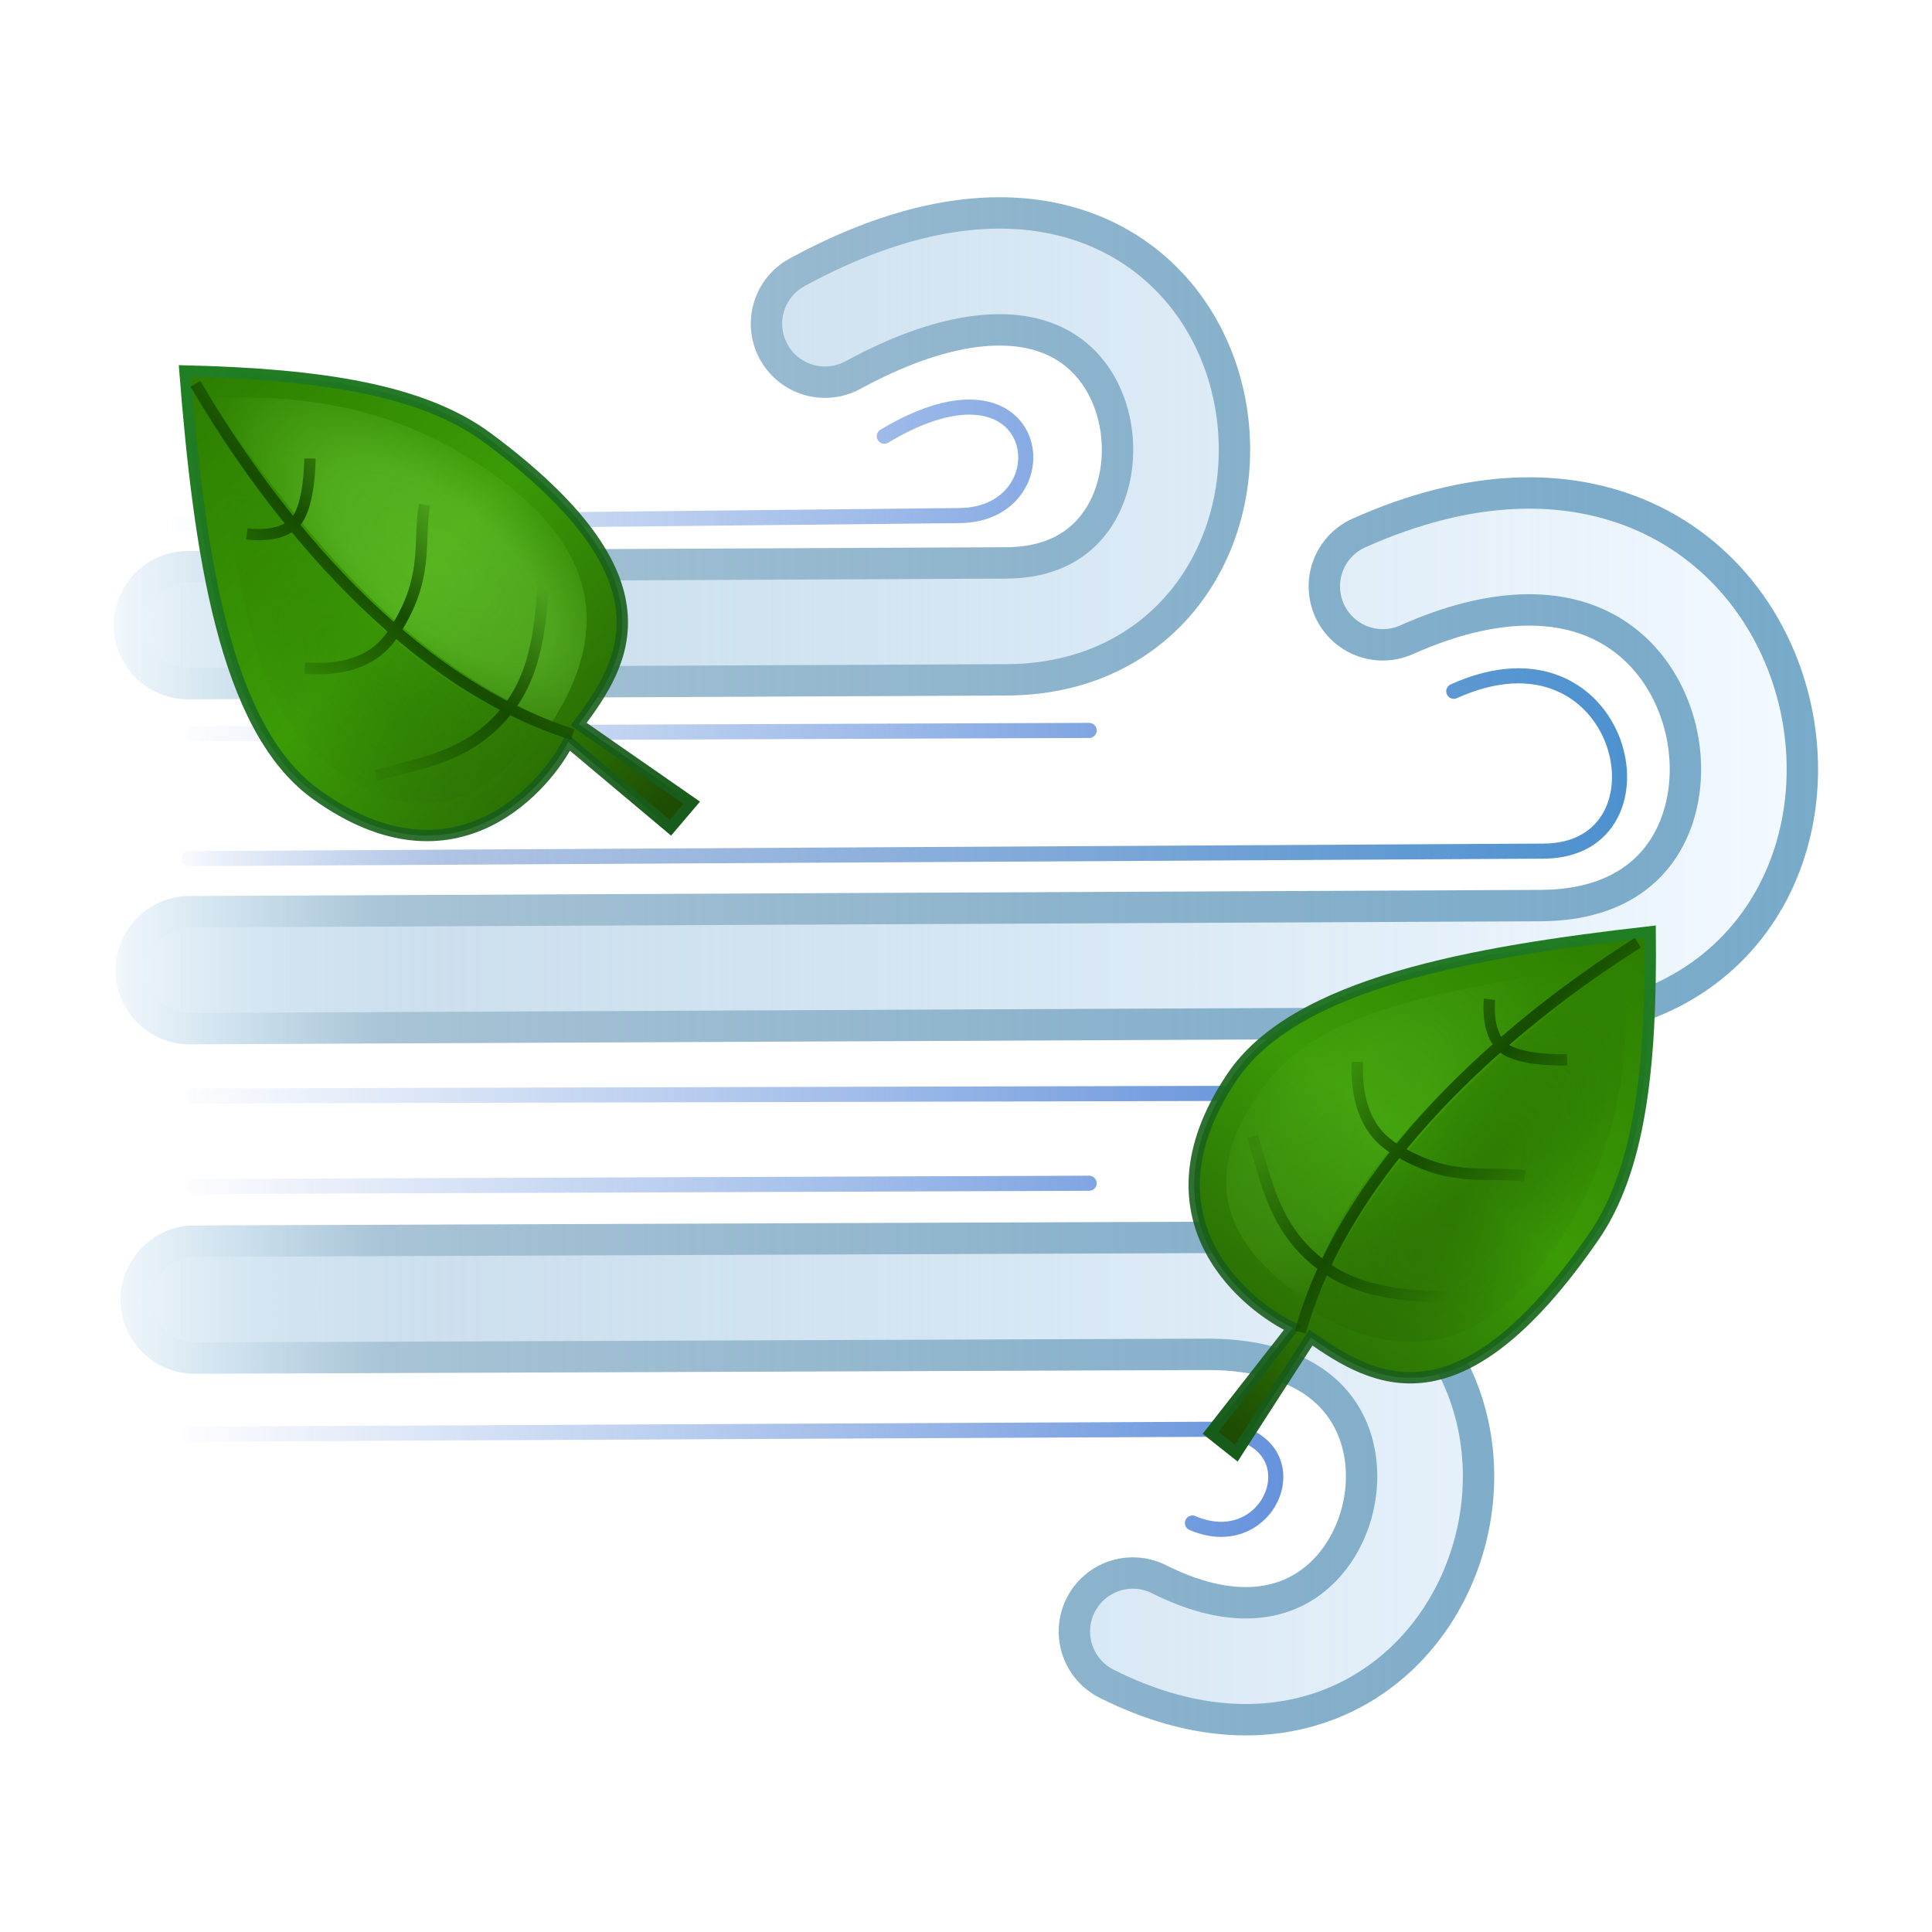 <svg height="256" width="256" xmlns="http://www.w3.org/2000/svg" xmlns:xlink="http://www.w3.org/1999/xlink">
  <defs>
    <linearGradient id="linearGradient58629">
      <stop offset="0" stop-color="#205a00"/>
      <stop offset="1" stop-color="#1f4f00" stop-opacity="0"/>
    </linearGradient>
    <linearGradient id="linearGradient53975">
      <stop offset="0" stop-color="#75d13c"/>
      <stop offset=".5" stop-color="#75d13c" stop-opacity=".882"/>
      <stop offset="1" stop-color="#75d13c" stop-opacity=".057"/>
    </linearGradient>
    <linearGradient id="linearGradient23121" gradientUnits="userSpaceOnUse" x1="189.162" x2="207.435" y1="186.613" y2="164.546">
      <stop offset="0" stop-color="#175c1a"/>
      <stop offset=".201" stop-color="#175c1a" stop-opacity=".886"/>
      <stop offset="1" stop-color="#207e23"/>
    </linearGradient>
    <linearGradient id="linearGradient42734" gradientUnits="userSpaceOnUse" x1="194.02" x2="201.975" y1="170.216" y2="177.122">
      <stop offset="0" stop-color="#174e00" stop-opacity=".133"/>
      <stop offset=".5" stop-color="#164c00"/>
      <stop offset="1" stop-color="#174e00" stop-opacity="0"/>
    </linearGradient>
    <radialGradient id="radialGradient53977" cx="194.597" cy="171.628" gradientTransform="matrix(.828 -.864 .354 .34 -27.927 283.274)" gradientUnits="userSpaceOnUse" r="10.198" xlink:href="#linearGradient53975"/>
    <filter id="filter58070" color-interpolation-filters="sRGB" height="1.229" width="1.204" x="-.102" y="-.114">
      <feGaussianBlur stdDeviation=".721"/>
    </filter>
    <radialGradient id="radialGradient58631" cx="199.325" cy="175.469" gradientTransform="matrix(.587 .466 -1.091 1.374 274.324 -158.236)" gradientUnits="userSpaceOnUse" r="6.931" xlink:href="#linearGradient58629"/>
    <filter id="filter58731" color-interpolation-filters="sRGB" height="1.196" width="1.241" x="-.12" y="-.098">
      <feGaussianBlur stdDeviation=".695"/>
    </filter>
    <linearGradient id="linearGradient59102" gradientUnits="userSpaceOnUse" x1="191.079" x2="208.544" y1="187.129" y2="165.122">
      <stop offset="0" stop-color="#1e4c03"/>
      <stop offset=".18" stop-color="#2b7104"/>
      <stop offset=".524" stop-color="#3b9b06"/>
      <stop offset="1" stop-color="#2d7e00"/>
    </linearGradient>
    <radialGradient id="radialGradient17115" cx="199.325" cy="175.469" gradientTransform="matrix(.587 .466 -1.091 1.374 274.324 -158.236)" gradientUnits="userSpaceOnUse" r="6.931" xlink:href="#linearGradient53975"/>
    <radialGradient id="radialGradient17117" cx="194.597" cy="171.628" gradientTransform="matrix(.828 -.864 .354 .34 -27.927 283.274)" gradientUnits="userSpaceOnUse" r="10.198" xlink:href="#linearGradient58629"/>
    <filter id="filter3587" color-interpolation-filters="sRGB" height="1.163" width="1.147" x="-.073" y="-.082">
      <feGaussianBlur stdDeviation="1.098"/>
    </filter>
    <linearGradient id="linearGradient3597" gradientUnits="userSpaceOnUse" x1="9.819" x2="128.014" y1="61.222" y2="61.222">
      <stop offset="0" stop-color="#318ecc" stop-opacity="0"/>
      <stop offset=".174" stop-color="#5188ac" stop-opacity=".498"/>
      <stop offset="1" stop-color="#77aaca"/>
    </linearGradient>
    <linearGradient id="linearGradient4113" gradientUnits="userSpaceOnUse" x1="14.533" x2="123.296" y1="61.231" y2="61.231">
      <stop offset="0" stop-color="#f0f7fc" stop-opacity=".134"/>
      <stop offset=".127" stop-color="#e7f4ff" stop-opacity=".565"/>
      <stop offset="1" stop-color="#f3f9ff"/>
    </linearGradient>
    <filter id="filter4665" color-interpolation-filters="sRGB" height="1.02" width="1.016" x="-.008" y="-.01">
      <feGaussianBlur stdDeviation=".106"/>
    </filter>
    <linearGradient id="linearGradient4675" gradientUnits="userSpaceOnUse" x1="15.689" x2="112.973" y1="61.366" y2="61.366">
      <stop offset="0" stop-color="#3671d1" stop-opacity="0"/>
      <stop offset=".5" stop-color="#3671d1" stop-opacity=".498"/>
      <stop offset="1" stop-color="#3671d1"/>
    </linearGradient>
    <linearGradient id="linearGradient5016" gradientUnits="userSpaceOnUse" x1="15.689" x2="112.973" y1="61.366" y2="61.366">
      <stop offset="0" stop-color="#3671d1" stop-opacity="0"/>
      <stop offset=".188" stop-color="#6088c9" stop-opacity=".498"/>
      <stop offset="1" stop-color="#4c91cf"/>
    </linearGradient>
  </defs>
  <g filter="url(#filter3587)" stroke="url(#linearGradient3597)" stroke-width="9.827" transform="matrix(2 0 0 2 -9.833 5.557)">
    <path d="m17.367 38.637 54.243-.248c18.428-.084 13.978-33.879-12.038-19.721" fill="none" stroke="url(#linearGradient3597)" stroke-linecap="round" stroke-width="9.827"/>
    <path d="m17.488 61.498 89.523-.406c22.13-.1 15.758-36.744-10.481-25.023" fill="none" stroke="url(#linearGradient3597)" stroke-linecap="round" stroke-width="9.827"/>
    <path d="m17.811 83.325 67.016-.248c23.14-.086 15.373 32.404-4.856 22.235" fill="none" stroke="url(#linearGradient3597)" stroke-linecap="round" stroke-width="9.827"/>
  </g>
  <g stroke="url(#linearGradient4113)" stroke-width="5.669" transform="matrix(2 0 0 2 -9.833 5.557)">
    <path d="m17.367 38.637 54.243-.248c18.428-.084 13.978-33.879-12.038-19.721" fill="none" stroke="url(#linearGradient4113)" stroke-linecap="round" stroke-width="5.669"/>
    <path d="m17.488 61.498 89.523-.406c22.13-.1 15.758-36.744-10.481-25.023" fill="none" stroke="url(#linearGradient4113)" stroke-linecap="round" stroke-width="5.669"/>
    <path d="m17.811 83.325 67.016-.248c23.14-.086 15.373 32.404-4.856 22.235" fill="none" stroke="url(#linearGradient4113)" stroke-linecap="round" stroke-width="5.669"/>
  </g>
  <g filter="url(#filter4665)" stroke="url(#linearGradient4675)" transform="matrix(2 0 0 2 -9.833 5.557)">
    <path d="m17.652 75.833 59.424-.219" fill="none" stroke="url(#linearGradient4675)" stroke-linecap="round"/>
    <path d="m16.444 31.923 52.058-.544c7.087-.074 5.659-11.663-4.999-5.258" fill="none" stroke="url(#linearGradient4675)" stroke-linecap="round"/>
    <path d="m17.398 92.238 67.568-.324c7.475-.036 4.504 8.607-1.047 6.211" fill="none" stroke="url(#linearGradient4675)" stroke-linecap="round"/>
    <path d="m17.44 54.108 89.755-.498c8.936-.05 5.329-15.696-5.962-10.59" fill="none" stroke="url(#linearGradient5016)" stroke-linecap="round"/>
    <path d="m17.652 69.833 87.424-.219" fill="none" stroke="url(#linearGradient4675)" stroke-linecap="round"/>
    <path d="m17.652 45.833 59.424-.219" fill="none" stroke="url(#linearGradient4675)" stroke-linecap="round"/>
  </g>
  <g transform="matrix(.104 -2.998 2.998 .104 -489.19 655.963)">
    <path d="m188.68 186.258 3.628-4.641c-1.781-.815-6.992-4.643-2.692-11.064 2.792-4.169 10.621-5.53 18.481-6.427.065 6.051-.469 10.54-2.5 13.48-5.932 8.587-9.694 6.388-12.488 4.443l-3.295 5.108z" fill="url(#linearGradient59102)" stroke="url(#linearGradient23121)" stroke-width=".5"/>
    <path d="m206.93 165.199c.35 4.378-.08 8.922-3.508 13.528-2.519 3.384-5.822 4.778-10.253 2.147 2.768-7.081 8.225-11.419 13.761-15.675z" fill="url(#radialGradient17115)" filter="url(#filter58731)" opacity=".7"/>
    <path d="m193.019 180.436c-2.04-1.332-5.985-4.407-1.796-9.731 3.014-3.831 10.004-4.03 15.081-5.394-5.954 3.982-12.015 9.503-13.286 15.126z" fill="url(#radialGradient17117)" filter="url(#filter58070)" opacity=".4"/>
    <path d="m201.001 167.105s-.183 1.47.59 2.127c.734.623 2.835.548 2.835.548m-9.266.091c-.048 1.511.276 3.005 1.669 3.854 2.482 1.514 3.942.958 5.731 1.181m-12.029-1.747c.625 2.002.984 4.26 3.252 5.827 1.892 1.308 4.353 1.245 6.692 1.326m-7.83 1.494c2.042-7.365 9.049-13.494 14.907-17.196" fill="none" stroke="url(#linearGradient42734)" stroke-width=".5"/>
  </g>
  <g transform="matrix(3 0 0 3 -405.632 -368.908)">
    <path d="m188.68 186.258 3.628-4.641c-1.781-.815-6.992-4.643-2.692-11.064 2.792-4.169 10.621-5.53 18.481-6.427.065 6.051-.469 10.54-2.5 13.48-5.932 8.587-9.694 6.388-12.488 4.443l-3.295 5.108z" fill="url(#linearGradient59102)" stroke="url(#linearGradient23121)" stroke-width=".5"/>
    <path d="m206.93 165.199c.35 4.378-.08 8.922-3.508 13.528-2.519 3.384-5.822 4.778-10.253 2.147 2.768-7.081 8.225-11.419 13.761-15.675z" fill="url(#radialGradient58631)" filter="url(#filter58731)" opacity=".7"/>
    <path d="m193.019 180.436c-2.04-1.332-5.985-4.407-1.796-9.731 3.014-3.831 10.004-4.03 15.081-5.394-5.954 3.982-12.015 9.503-13.286 15.126z" fill="url(#radialGradient53977)" filter="url(#filter58070)" opacity=".4"/>
    <path d="m201.001 167.105s-.183 1.47.59 2.127c.734.623 2.835.548 2.835.548m-9.266.091c-.048 1.511.276 3.005 1.669 3.854 2.482 1.514 3.942.958 5.731 1.181m-12.029-1.747c.625 2.002.984 4.26 3.252 5.827 1.892 1.308 4.353 1.245 6.692 1.326m-7.83 1.494c2.042-7.365 9.049-13.494 14.907-17.196" fill="none" stroke="url(#linearGradient42734)" stroke-width=".5"/>
  </g>
</svg>
